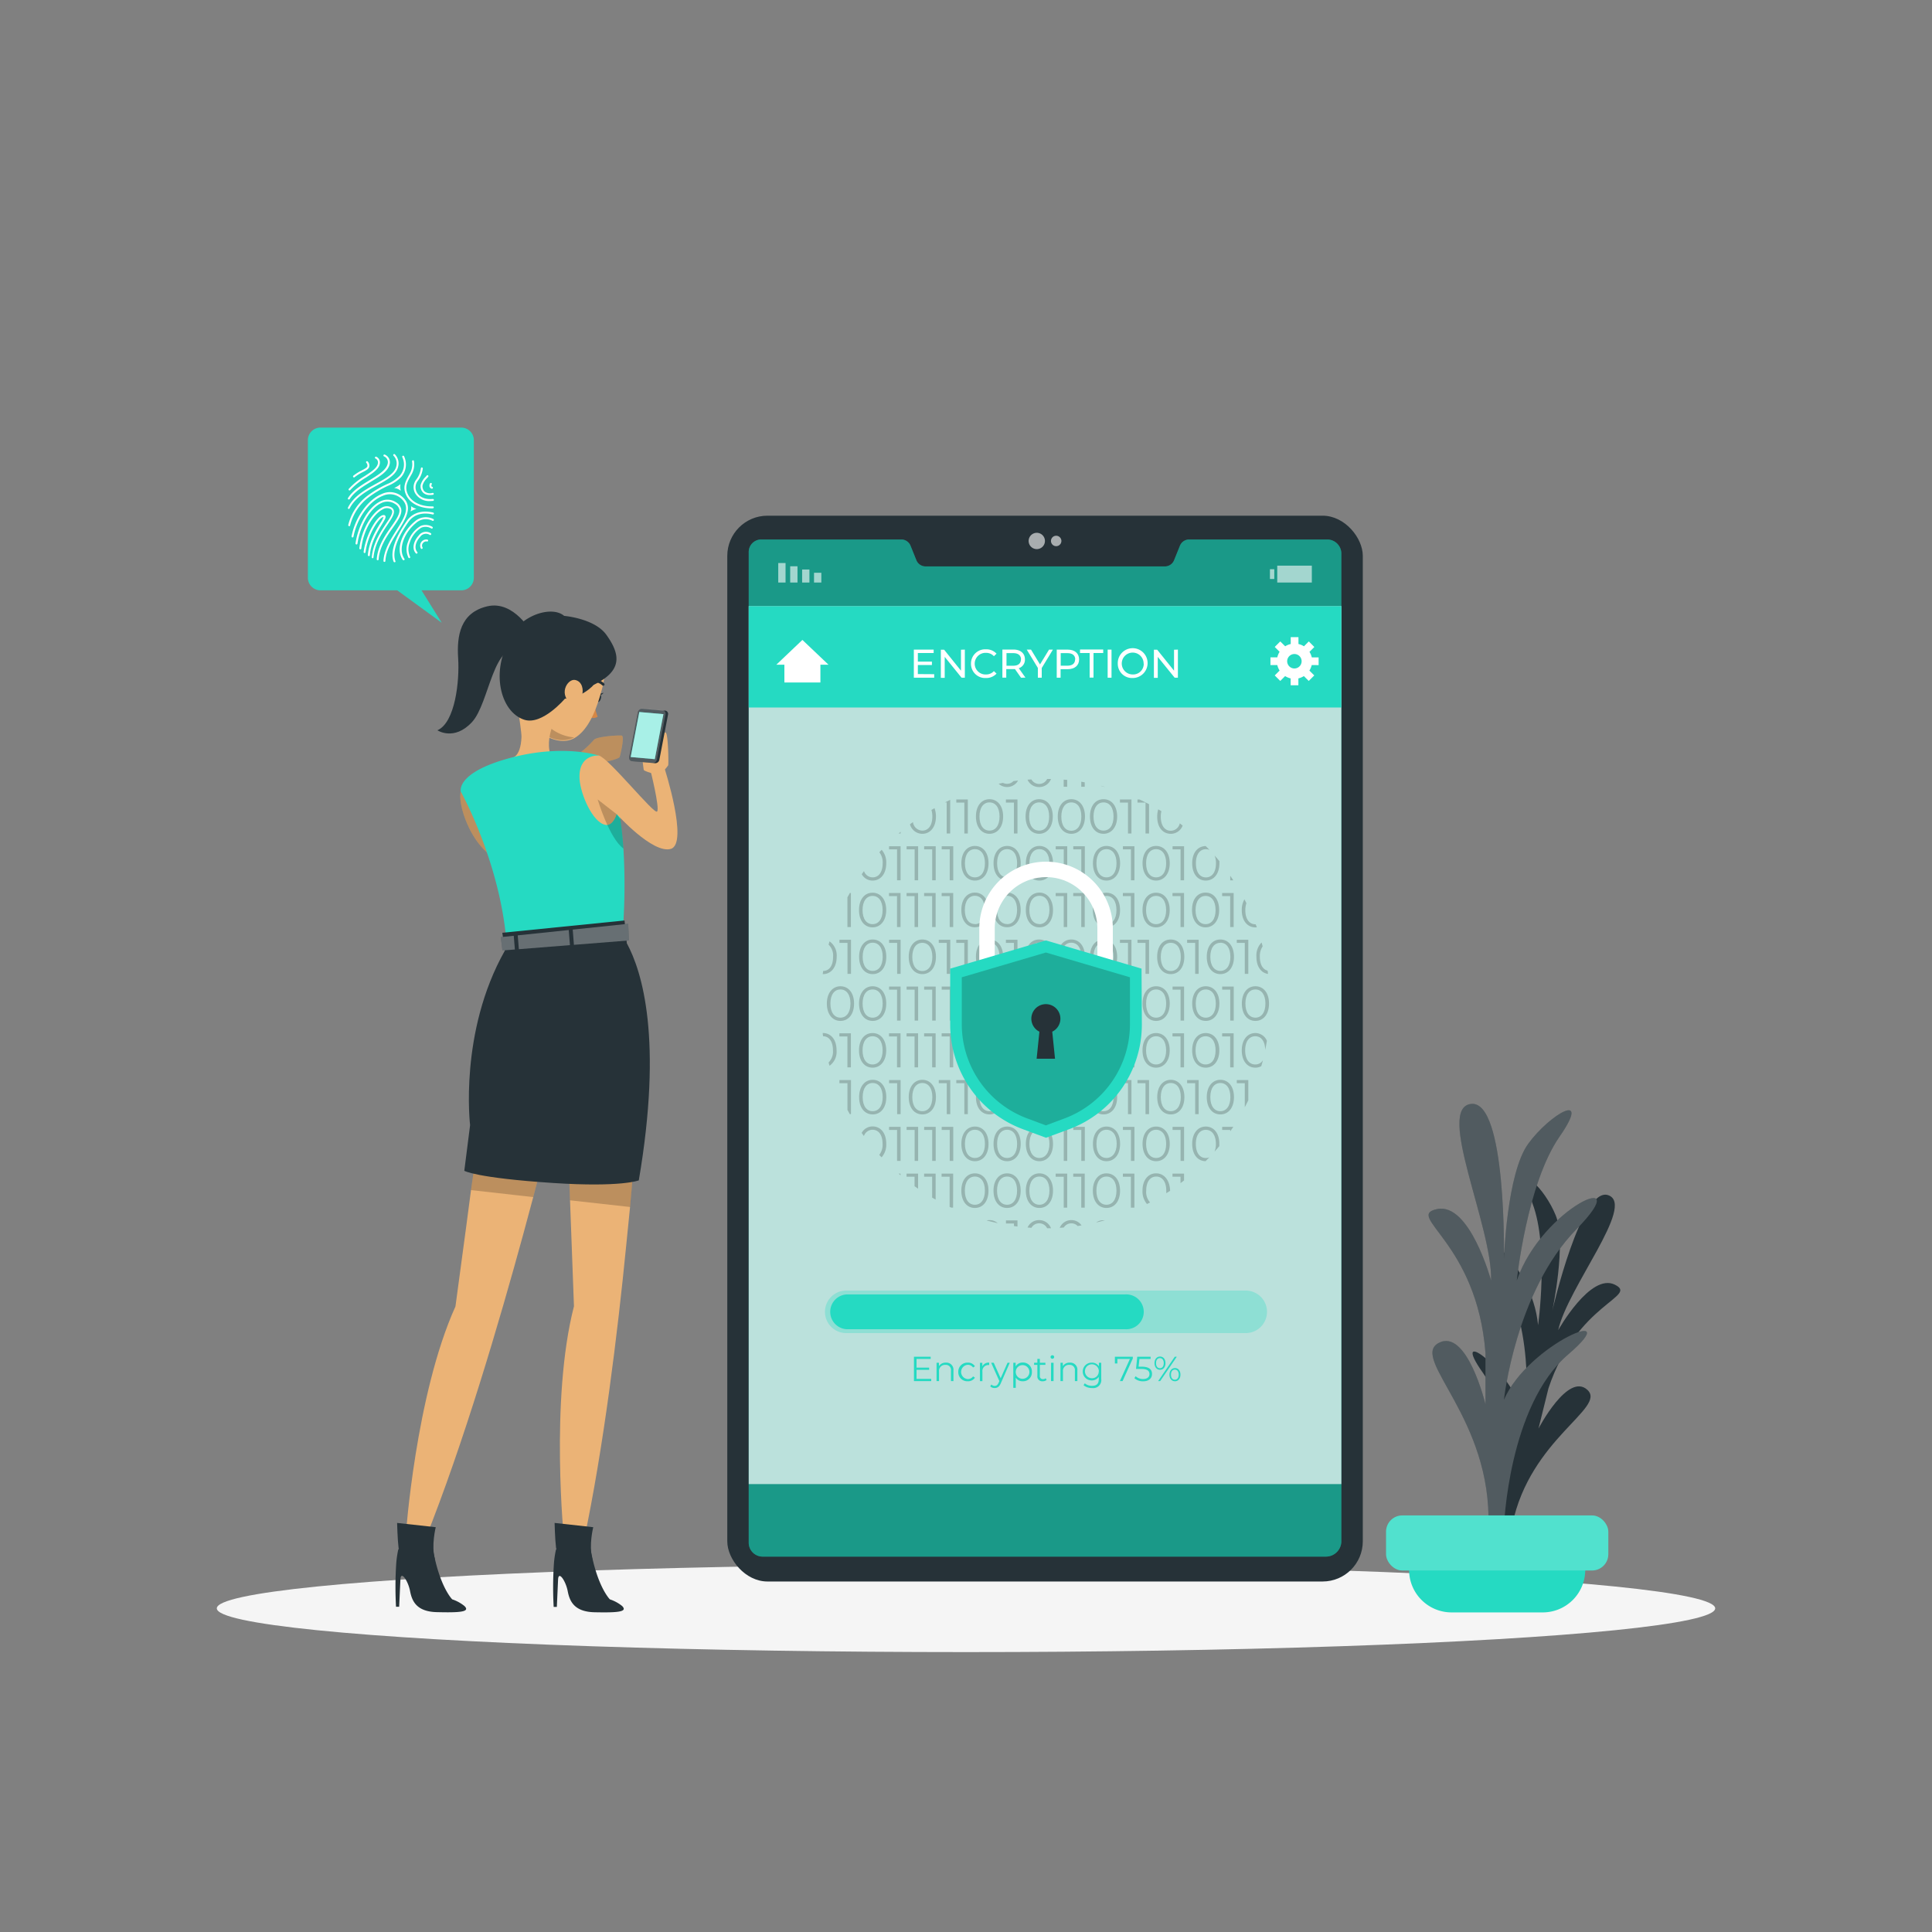 <svg xmlns="http://www.w3.org/2000/svg" viewBox="0 0 500 500"><rect x="0" y="0" width="500" height="500" fill="#808080" stroke="none"/><g id="freepik--Shadow--inject-118"><ellipse id="freepik--path--inject-118" cx="250" cy="416.24" rx="193.89" ry="11.32" style="fill:#f5f5f5"></ellipse></g><g id="freepik--Device--inject-118"><rect x="188.22" y="133.46" width="164.47" height="275.83" rx="10.4" style="fill:#263238"></rect><path d="M347.14,143.37V398.85a4,4,0,0,1-4.09,4H197.42a3.6,3.6,0,0,1-3.65-3.69V143a3.24,3.24,0,0,1,3.12-3.38H233.3a2.58,2.58,0,0,1,2.35,1.63l1.5,3.72a2.57,2.57,0,0,0,2.35,1.62h62a2.55,2.55,0,0,0,2.35-1.6l1.51-3.73a2.57,2.57,0,0,1,2.34-1.64h35.89A3.67,3.67,0,0,1,347.14,143.37Z" style="fill:#25DAC2"></path><path d="M347.14,143.37V398.85a4,4,0,0,1-4.09,4H197.42a3.6,3.6,0,0,1-3.65-3.69V143a3.24,3.24,0,0,1,3.12-3.38H233.3a2.58,2.58,0,0,1,2.35,1.63l1.5,3.72a2.57,2.57,0,0,0,2.35,1.62h62a2.55,2.55,0,0,0,2.35-1.6l1.51-3.73a2.57,2.57,0,0,1,2.34-1.64h35.89A3.67,3.67,0,0,1,347.14,143.37Z" style="opacity:0.3;isolation:isolate"></path><rect x="193.77" y="156.87" width="153.37" height="227.21" style="fill:#fff;opacity:0.7;isolation:isolate"></rect><rect x="210.67" y="148.23" width="1.89" height="2.53" transform="translate(423.23 298.99) rotate(180)" style="fill:#fff;opacity:0.6;isolation:isolate"></rect><rect x="207.58" y="147.39" width="1.89" height="3.37" transform="translate(417.06 298.15) rotate(180)" style="fill:#fff;opacity:0.6;isolation:isolate"></rect><rect x="204.49" y="146.55" width="1.89" height="4.21" transform="translate(410.88 297.31) rotate(180)" style="fill:#fff;opacity:0.6;isolation:isolate"></rect><rect x="201.41" y="145.7" width="1.89" height="5.05" transform="translate(404.71 296.46) rotate(180)" style="fill:#fff;opacity:0.6;isolation:isolate"></rect><rect x="328.66" y="147.31" width="1.12" height="2.53" style="fill:#fff;opacity:0.6;isolation:isolate"></rect><rect x="330.55" y="146.39" width="8.95" height="4.37" transform="translate(670.05 297.15) rotate(180)" style="fill:#fff;opacity:0.6;isolation:isolate"></rect><path d="M241,356.85v.58h-4.47v-6.31h4.33v.57h-3.66v2.25h3.26v.57h-3.26v2.34Z" style="fill:#25DAC2"></path><path d="M246.75,354.68v2.75h-.64v-2.69a1.32,1.32,0,0,0-1.43-1.51,1.55,1.55,0,0,0-1.66,1.71v2.49h-.64v-4.75H243v.88a2,2,0,0,1,1.8-.91A1.82,1.82,0,0,1,246.75,354.68Z" style="fill:#25DAC2"></path><path d="M248,355.06a2.34,2.34,0,0,1,2.45-2.41,2.07,2.07,0,0,1,1.86.94l-.48.32a1.61,1.61,0,0,0-1.38-.7,1.85,1.85,0,0,0,0,3.69,1.6,1.6,0,0,0,1.38-.69l.48.33a2.1,2.1,0,0,1-1.86.93A2.34,2.34,0,0,1,248,355.06Z" style="fill:#25DAC2"></path><path d="M256,352.65v.62h-.15a1.54,1.54,0,0,0-1.6,1.75v2.42h-.64v-4.75h.62v.93A1.78,1.78,0,0,1,256,352.65Z" style="fill:#25DAC2"></path><path d="M261.33,352.68,259,358c-.39.92-.9,1.22-1.58,1.22a1.61,1.61,0,0,1-1.15-.43l.3-.48a1.15,1.15,0,0,0,.86.36c.43,0,.72-.2,1-.79l.2-.46-2.12-4.74h.67l1.79,4,1.78-4Z" style="fill:#25DAC2"></path><path d="M267.05,355.06a2.29,2.29,0,0,1-2.37,2.41,2.08,2.08,0,0,1-1.8-.93v2.64h-.64v-6.5h.61v.94a2.07,2.07,0,0,1,1.83-1A2.29,2.29,0,0,1,267.05,355.06Zm-.64,0a1.77,1.77,0,1,0-3.54,0,1.77,1.77,0,1,0,3.54,0Z" style="fill:#25DAC2"></path><path d="M270.86,357.14a1.56,1.56,0,0,1-1,.33,1.25,1.25,0,0,1-1.39-1.38v-2.86h-.85v-.55h.85v-1h.64v1h1.44v.55h-1.44v2.83a.76.76,0,0,0,.82.86,1.06,1.06,0,0,0,.7-.24Z" style="fill:#25DAC2"></path><path d="M271.88,351.19a.46.46,0,0,1,.47-.45.45.45,0,0,1,.47.44.47.47,0,0,1-.94,0Zm.14,1.49h.64v4.75H272Z" style="fill:#25DAC2"></path><path d="M278.82,354.68v2.75h-.64v-2.69a1.33,1.33,0,0,0-1.43-1.51,1.55,1.55,0,0,0-1.66,1.71v2.49h-.64v-4.75h.61v.88a2,2,0,0,1,1.81-.91A1.82,1.82,0,0,1,278.82,354.68Z" style="fill:#25DAC2"></path><path d="M285,352.68v4.17a2.08,2.08,0,0,1-2.37,2.37,3.3,3.3,0,0,1-2.21-.73l.32-.49a2.81,2.81,0,0,0,1.87.65c1.2,0,1.75-.55,1.75-1.72v-.6a2.15,2.15,0,0,1-1.85.92,2.3,2.3,0,1,1,0-4.6,2.14,2.14,0,0,1,1.88.94v-.91Zm-.62,2.26a1.8,1.8,0,1,0-1.81,1.74A1.7,1.7,0,0,0,284.35,354.94Z" style="fill:#25DAC2"></path><path d="M293.17,351.12v.46l-2.65,5.85h-.7l2.6-5.74h-3.25v1.18h-.64v-1.75Z" style="fill:#25DAC2"></path><path d="M298.14,355.57c0,1.07-.75,1.91-2.29,1.91a3.26,3.26,0,0,1-2.27-.81l.32-.51a2.77,2.77,0,0,0,1.94.73c1.07,0,1.64-.53,1.64-1.29s-.5-1.32-2.11-1.32H294l.32-3.16h3.46v.57h-2.89l-.22,2h.81C297.42,353.7,298.14,354.45,298.14,355.57Z" style="fill:#25DAC2"></path><path d="M298.78,352.78c0-1,.58-1.71,1.43-1.71s1.42.68,1.42,1.71-.58,1.72-1.42,1.72S298.78,353.81,298.78,352.78Zm2.4,0c0-.82-.39-1.3-1-1.3s-1,.49-1,1.3.38,1.31,1,1.31S301.18,353.6,301.18,352.78Zm2.85-1.66h.53l-4.31,6.31h-.53Zm-1.38,4.64c0-1,.59-1.71,1.43-1.71s1.42.68,1.42,1.71-.58,1.71-1.42,1.71S302.65,356.79,302.65,355.76Zm2.4,0c0-.81-.38-1.31-1-1.31s-1,.49-1,1.31.39,1.31,1,1.31S305.05,356.57,305.05,355.76Z" style="fill:#25DAC2"></path><path d="M270.43,140a2.11,2.11,0,1,1-2.11-2.11A2.11,2.11,0,0,1,270.43,140Z" style="fill:#fff;opacity:0.6;isolation:isolate"></path><path d="M274.69,140a1.35,1.35,0,1,1-1.35-1.35A1.36,1.36,0,0,1,274.69,140Z" style="fill:#fff;opacity:0.6;isolation:isolate"></path><rect x="193.77" y="156.87" width="153.37" height="26.23" style="fill:#25DAC2"></rect><g style="opacity:0.2"><path d="M263.47,202l-1.2.15a2.23,2.23,0,0,1-1.64.7,2.46,2.46,0,0,1-1.06-.24l-1.12.22a3.15,3.15,0,0,0,2.18.85A3.2,3.2,0,0,0,263.47,202Z"></path><path d="M269,203.69A3.26,3.26,0,0,0,272,201.6l-1,0a2.31,2.31,0,0,1-4.08.11l-1,.07A3.23,3.23,0,0,0,269,203.69Z"></path><path d="M276.19,203.61v-1.77l-.91-.07v1.84Z"></path><path d="M280.73,203.61v-1.14l-.9-.16v1.3Z"></path><path d="M284.88,203.35a3.15,3.15,0,0,0,1.1.3C285.62,203.55,285.25,203.44,284.88,203.35Z"></path><path d="M225.84,227.89c2,0,3.52-1.67,3.52-4.48a4.9,4.9,0,0,0-1.19-3.48l-.6.63a4.23,4.23,0,0,1,.86,2.85c0,2.36-1.06,3.65-2.59,3.65a2.35,2.35,0,0,1-2.24-1.63c-.2.27-.39.55-.58.82A3.17,3.17,0,0,0,225.84,227.89Z"></path><polygon points="232.16 227.82 233.07 227.82 233.07 219.01 230.09 219.01 230.09 219.81 232.16 219.81 232.16 227.82"></polygon><polygon points="236.71 227.82 237.61 227.82 237.61 219.01 234.63 219.01 234.63 219.81 236.71 219.81 236.71 227.82"></polygon><polygon points="241.25 227.82 242.16 227.82 242.16 219.01 239.17 219.01 239.17 219.81 241.25 219.81 241.25 227.82"></polygon><polygon points="245.79 227.82 246.7 227.82 246.7 219.01 243.71 219.01 243.71 219.81 245.79 219.81 245.79 227.82"></polygon><path d="M248.8,223.41c0,2.81,1.47,4.48,3.51,4.48s3.52-1.67,3.52-4.48-1.48-4.48-3.52-4.48S248.8,220.61,248.8,223.41Zm3.51-3.65c1.54,0,2.59,1.3,2.59,3.65s-1.05,3.65-2.59,3.65-2.59-1.29-2.59-3.65S250.77,219.76,252.31,219.76Z"></path><path d="M260.64,218.93c-2,0-3.51,1.68-3.51,4.48s1.47,4.48,3.51,4.48,3.52-1.67,3.52-4.48S262.68,218.93,260.64,218.93Zm0,8.13c-1.54,0-2.59-1.29-2.59-3.65s1.05-3.65,2.59-3.65,2.59,1.3,2.59,3.65S262.18,227.06,260.64,227.06Z"></path><path d="M269,218.93c-2,0-3.51,1.68-3.51,4.48s1.47,4.48,3.51,4.48,3.52-1.67,3.52-4.48S271,218.93,269,218.93Zm0,8.13c-1.54,0-2.59-1.29-2.59-3.65s1.05-3.65,2.59-3.65,2.59,1.3,2.59,3.65S270.5,227.06,269,227.06Z"></path><polygon points="275.3 227.82 276.2 227.82 276.2 219.01 273.22 219.01 273.22 219.81 275.3 219.81 275.3 227.82"></polygon><polygon points="280.75 227.82 280.75 219.01 277.76 219.01 277.76 219.81 279.84 219.81 279.84 227.82 280.75 227.82"></polygon><path d="M286.36,227.89c2,0,3.52-1.67,3.52-4.48s-1.48-4.48-3.52-4.48-3.51,1.68-3.51,4.48S284.32,227.89,286.36,227.89Zm0-8.13c1.53,0,2.59,1.3,2.59,3.65s-1.06,3.65-2.59,3.65-2.6-1.29-2.6-3.65S284.82,219.76,286.36,219.76Z"></path><polygon points="290.61 219.81 292.69 219.81 292.69 227.82 293.59 227.82 293.59 219.01 290.61 219.01 290.61 219.81"></polygon><path d="M299.2,227.89c2,0,3.53-1.67,3.53-4.48s-1.49-4.48-3.53-4.48-3.51,1.68-3.51,4.48S297.17,227.89,299.2,227.89Zm0-8.13c1.54,0,2.6,1.3,2.6,3.65s-1.06,3.65-2.6,3.65-2.59-1.29-2.59-3.65S297.67,219.76,299.2,219.76Z"></path><polygon points="305.53 227.82 306.44 227.82 306.44 219.01 303.46 219.01 303.46 219.81 305.53 219.81 305.53 227.82"></polygon><path d="M308.54,223.41c0,2.81,1.47,4.48,3.51,4.48s3.53-1.67,3.53-4.48c0-.19,0-.37,0-.55-.4-.49-.82-1-1.24-1.44a5.25,5.25,0,0,1,.35,2c0,2.36-1.06,3.65-2.6,3.65s-2.59-1.29-2.59-3.65,1.06-3.65,2.59-3.65a2.38,2.38,0,0,1,.93.19c-.33-.34-.65-.68-1-1C310,219,308.54,220.63,308.54,223.41Z"></path><path d="M319.18,227.82c-.26-.4-.53-.79-.8-1.18v1.18Z"></path><path d="M233.08,215.27l-.52.44h.52Z"></path><path d="M238.7,215.79c2,0,3.52-1.67,3.52-4.48a6,6,0,0,0-.37-2.15l-.8.45a5.76,5.76,0,0,1,.24,1.7c0,2.35-1.06,3.65-2.59,3.65a2.5,2.5,0,0,1-2.43-2.2c-.26.19-.52.37-.77.57A3.32,3.32,0,0,0,238.7,215.79Z"></path><path d="M245,215.71h.91V207c-.46.21-.92.44-1.38.67H245Z"></path><polygon points="249.57 215.71 250.47 215.71 250.47 206.9 247.49 206.9 247.49 207.71 249.57 207.71 249.57 215.71"></polygon><path d="M256.08,215.79c2,0,3.53-1.67,3.53-4.48s-1.49-4.48-3.53-4.48-3.51,1.67-3.51,4.48S254.05,215.79,256.08,215.79Zm0-8.13c1.54,0,2.6,1.29,2.6,3.65s-1.06,3.65-2.6,3.65-2.59-1.3-2.59-3.65S254.55,207.66,256.08,207.66Z"></path><polygon points="262.41 215.71 263.32 215.71 263.32 206.9 260.33 206.9 260.33 207.71 262.41 207.71 262.41 215.71"></polygon><path d="M268.93,215.79c2,0,3.53-1.67,3.53-4.48s-1.49-4.48-3.53-4.48-3.51,1.67-3.51,4.48S266.89,215.79,268.93,215.79Zm0-8.13c1.54,0,2.59,1.29,2.59,3.65s-1,3.65-2.59,3.65-2.59-1.3-2.59-3.65S267.4,207.66,268.93,207.66Z"></path><path d="M277.26,215.79c2,0,3.53-1.67,3.53-4.48s-1.49-4.48-3.53-4.48-3.51,1.67-3.51,4.48S275.22,215.79,277.26,215.79Zm0-8.13c1.54,0,2.59,1.29,2.59,3.65S278.8,215,277.26,215s-2.59-1.3-2.59-3.65S275.72,207.66,277.26,207.66Z"></path><path d="M285.59,215.79c2,0,3.53-1.67,3.53-4.48s-1.49-4.48-3.53-4.48-3.51,1.67-3.51,4.48S283.55,215.79,285.59,215.79Zm0-8.13c1.54,0,2.59,1.29,2.59,3.65s-1.05,3.65-2.59,3.65-2.59-1.3-2.59-3.65S284.05,207.66,285.59,207.66Z"></path><polygon points="291.92 215.71 292.82 215.71 292.82 206.9 289.84 206.9 289.84 207.71 291.92 207.71 291.92 215.71"></polygon><path d="M294.38,207.71h2.08v8h.91v-7.59c-.82-.43-1.64-.83-2.48-1.22h-.51Z"></path><path d="M303,215.79a3.27,3.27,0,0,0,3.07-2.13l-.74-.58A2.42,2.42,0,0,1,303,215c-1.54,0-2.59-1.3-2.59-3.65a6.1,6.1,0,0,1,.16-1.42l-.82-.47a6.4,6.4,0,0,0-.26,1.89C299.47,214.12,300.94,215.79,303,215.79Z"></path><path d="M220.21,239.92v-8.81h-.27c-.22.37-.43.74-.63,1.12v7.69Z"></path><path d="M225.82,240c2,0,3.53-1.68,3.53-4.48s-1.49-4.49-3.53-4.49-3.51,1.68-3.51,4.49S223.78,240,225.82,240Zm0-8.14c1.54,0,2.6,1.3,2.6,3.66s-1.06,3.65-2.6,3.65-2.59-1.3-2.59-3.65S224.29,231.86,225.82,231.86Z"></path><polygon points="232.15 239.92 233.06 239.92 233.06 231.11 230.07 231.11 230.07 231.91 232.15 231.91 232.15 239.92"></polygon><polygon points="236.69 239.92 237.6 239.92 237.6 231.11 234.62 231.11 234.62 231.91 236.69 231.91 236.69 239.92"></polygon><polygon points="241.24 239.92 242.14 239.92 242.14 231.11 239.16 231.11 239.16 231.91 241.24 231.91 241.24 239.92"></polygon><polygon points="245.78 239.92 246.69 239.92 246.69 231.11 243.7 231.11 243.7 231.91 245.78 231.91 245.78 239.92"></polygon><path d="M252.3,231c-2,0-3.51,1.68-3.51,4.49s1.47,4.48,3.51,4.48,3.52-1.68,3.52-4.48S254.34,231,252.3,231Zm0,8.14c-1.54,0-2.6-1.3-2.6-3.65s1.06-3.66,2.6-3.66,2.59,1.3,2.59,3.66S253.83,239.17,252.3,239.17Z"></path><path d="M260.63,231c-2,0-3.51,1.68-3.51,4.49s1.47,4.48,3.51,4.48,3.52-1.68,3.52-4.48S262.67,231,260.63,231Zm0,8.14c-1.54,0-2.6-1.3-2.6-3.65s1.06-3.66,2.6-3.66,2.59,1.3,2.59,3.66S262.16,239.17,260.63,239.17Z"></path><path d="M269,231c-2,0-3.52,1.68-3.52,4.49S266.92,240,269,240s3.52-1.68,3.52-4.48S271,231,269,231Zm0,8.14c-1.54,0-2.6-1.3-2.6-3.65s1.06-3.66,2.6-3.66,2.59,1.3,2.59,3.66S270.49,239.17,269,239.17Z"></path><polygon points="275.29 239.92 276.19 239.92 276.19 231.11 273.21 231.11 273.21 231.91 275.29 231.91 275.29 239.92"></polygon><polygon points="277.75 231.91 279.83 231.91 279.83 239.92 280.73 239.92 280.73 231.11 277.75 231.11 277.75 231.91"></polygon><path d="M286.35,240c2,0,3.52-1.68,3.52-4.48s-1.48-4.49-3.52-4.49-3.52,1.68-3.52,4.49S284.31,240,286.35,240Zm0-8.14c1.53,0,2.59,1.3,2.59,3.66s-1.06,3.65-2.59,3.65-2.6-1.3-2.6-3.65S284.81,231.86,286.35,231.86Z"></path><polygon points="293.58 239.92 293.58 231.11 290.6 231.11 290.6 231.91 292.67 231.91 292.67 239.92 293.58 239.92"></polygon><path d="M299.19,240c2,0,3.53-1.68,3.53-4.48s-1.49-4.49-3.53-4.49-3.51,1.68-3.51,4.49S297.15,240,299.19,240Zm0-8.14c1.54,0,2.6,1.3,2.6,3.66s-1.06,3.65-2.6,3.65-2.59-1.3-2.59-3.65S297.66,231.86,299.19,231.86Z"></path><polygon points="305.52 239.92 306.43 239.92 306.43 231.11 303.44 231.11 303.44 231.91 305.52 231.91 305.52 239.92"></polygon><path d="M312,240c2,0,3.52-1.68,3.52-4.48S314.08,231,312,231s-3.51,1.68-3.51,4.49S310,240,312,240Zm0-8.14c1.53,0,2.59,1.3,2.59,3.66s-1.06,3.65-2.59,3.65-2.59-1.3-2.59-3.65S310.5,231.86,312,231.86Z"></path><polygon points="318.37 239.92 319.27 239.92 319.27 231.11 316.29 231.11 316.29 231.91 318.37 231.91 318.37 239.92"></polygon><path d="M324.89,240c.13,0,.25,0,.38,0-.1-.27-.2-.54-.31-.8h-.07c-1.54,0-2.6-1.3-2.6-3.65a5.59,5.59,0,0,1,.28-1.81l-.51-1a5.49,5.49,0,0,0-.69,2.82C321.37,238.32,322.85,240,324.89,240Z"></path><path d="M217.51,255.24c-2,0-3.52,1.68-3.52,4.48s1.48,4.49,3.52,4.49,3.52-1.68,3.52-4.49S219.55,255.24,217.51,255.24Zm0,8.13c-1.54,0-2.6-1.29-2.6-3.65s1.06-3.65,2.6-3.65,2.59,1.3,2.59,3.65S219,263.37,217.51,263.37Z"></path><path d="M225.84,255.24c-2,0-3.52,1.68-3.52,4.48s1.48,4.49,3.52,4.49,3.52-1.68,3.52-4.49S227.87,255.24,225.84,255.24Zm0,8.13c-1.54,0-2.6-1.29-2.6-3.65s1.06-3.65,2.6-3.65,2.59,1.3,2.59,3.65S227.37,263.37,225.84,263.37Z"></path><polygon points="233.07 264.13 233.07 255.32 230.09 255.32 230.09 256.12 232.16 256.12 232.16 264.13 233.07 264.13"></polygon><polygon points="237.61 264.13 237.61 255.32 234.63 255.32 234.63 256.12 236.71 256.12 236.71 264.13 237.61 264.13"></polygon><polygon points="242.16 264.13 242.16 255.32 239.17 255.32 239.17 256.12 241.25 256.12 241.25 264.13 242.16 264.13"></polygon><polygon points="246.7 264.13 246.7 255.32 243.71 255.32 243.71 256.12 245.79 256.12 245.79 264.13 246.7 264.13"></polygon><path d="M248.8,259.72c0,2.81,1.47,4.49,3.51,4.49s3.52-1.68,3.52-4.49-1.48-4.48-3.52-4.48S248.8,256.92,248.8,259.72Zm3.51-3.65c1.54,0,2.59,1.3,2.59,3.65s-1.05,3.65-2.59,3.65-2.59-1.29-2.59-3.65S250.77,256.07,252.31,256.07Z"></path><path d="M260.64,255.24c-2,0-3.51,1.68-3.51,4.48s1.47,4.49,3.51,4.49,3.52-1.68,3.52-4.49S262.68,255.24,260.64,255.24Zm0,8.13c-1.54,0-2.59-1.29-2.59-3.65s1.05-3.65,2.59-3.65,2.59,1.3,2.59,3.65S262.17,263.37,260.64,263.37Z"></path><path d="M269,264.21c2,0,3.52-1.68,3.52-4.49s-1.48-4.48-3.52-4.48-3.51,1.68-3.51,4.48S266.93,264.21,269,264.21Zm0-8.14c1.53,0,2.59,1.3,2.59,3.65s-1.06,3.65-2.59,3.65-2.59-1.29-2.59-3.65S267.43,256.07,269,256.07Z"></path><polygon points="276.2 264.13 276.2 255.32 273.22 255.32 273.22 256.12 275.3 256.12 275.3 264.13 276.2 264.13"></polygon><polygon points="280.75 255.32 277.76 255.32 277.76 256.12 279.84 256.12 279.84 264.13 280.75 264.13 280.75 255.32"></polygon><path d="M286.36,255.24c-2,0-3.51,1.68-3.51,4.48s1.47,4.49,3.51,4.49,3.52-1.68,3.52-4.49S288.4,255.24,286.36,255.24Zm0,8.13c-1.54,0-2.6-1.29-2.6-3.65s1.06-3.65,2.6-3.65,2.59,1.3,2.59,3.65S287.89,263.37,286.36,263.37Z"></path><polygon points="290.61 256.12 292.69 256.12 292.69 264.13 293.59 264.13 293.59 255.32 290.61 255.32 290.61 256.12"></polygon><path d="M299.2,264.21c2,0,3.53-1.68,3.53-4.49s-1.49-4.48-3.53-4.48-3.51,1.68-3.51,4.48S297.16,264.21,299.2,264.21Zm0-8.14c1.54,0,2.6,1.3,2.6,3.65s-1.06,3.65-2.6,3.65-2.59-1.29-2.59-3.65S297.67,256.07,299.2,256.07Z"></path><polygon points="306.44 264.13 306.44 255.32 303.46 255.32 303.46 256.12 305.53 256.12 305.53 264.13 306.44 264.13"></polygon><path d="M312.05,264.21c2,0,3.53-1.68,3.53-4.49s-1.49-4.48-3.53-4.48-3.51,1.68-3.51,4.48S310,264.21,312.05,264.21Zm0-8.14c1.54,0,2.6,1.3,2.6,3.65s-1.06,3.65-2.6,3.65-2.59-1.29-2.59-3.65S310.52,256.07,312.05,256.07Z"></path><polygon points="319.29 264.13 319.29 255.32 316.3 255.32 316.3 256.12 318.38 256.12 318.38 264.13 319.29 264.13"></polygon><path d="M321.39,259.72c0,2.81,1.47,4.49,3.51,4.49s3.52-1.68,3.52-4.49-1.48-4.48-3.52-4.48S321.39,256.92,321.39,259.72Zm3.51-3.65c1.53,0,2.59,1.3,2.59,3.65s-1.06,3.65-2.59,3.65-2.59-1.29-2.59-3.65S323.36,256.07,324.9,256.07Z"></path><path d="M216.53,247.62a4.44,4.44,0,0,0-1.85-4l-.24.86a3.87,3.87,0,0,1,1.16,3.15c0,2.34-1,3.64-2.58,3.65,0,.27-.07.55-.1.82H213C215,252.1,216.53,250.43,216.53,247.62Z"></path><polygon points="219.33 252.03 220.24 252.03 220.24 243.21 217.25 243.21 217.25 244.02 219.33 244.02 219.33 252.03"></polygon><path d="M225.85,243.14c-2,0-3.51,1.67-3.51,4.48s1.47,4.48,3.51,4.48,3.52-1.67,3.52-4.48S227.89,243.14,225.85,243.14Zm0,8.13c-1.54,0-2.59-1.3-2.59-3.65s1.05-3.65,2.59-3.65,2.59,1.3,2.59,3.65S227.38,251.27,225.85,251.27Z"></path><polygon points="230.1 244.02 232.18 244.02 232.18 252.03 233.08 252.03 233.08 243.21 230.1 243.21 230.1 244.02"></polygon><path d="M235.18,247.62c0,2.81,1.48,4.48,3.52,4.48s3.52-1.67,3.52-4.48-1.49-4.48-3.52-4.48S235.18,244.81,235.18,247.62ZM238.7,244c1.53,0,2.59,1.3,2.59,3.65s-1.06,3.65-2.59,3.65-2.6-1.3-2.6-3.65S237.16,244,238.7,244Z"></path><polygon points="245.02 252.03 245.93 252.03 245.93 243.21 242.95 243.21 242.95 244.02 245.02 244.02 245.02 252.03"></polygon><polygon points="249.56 252.03 250.47 252.03 250.47 243.21 247.49 243.21 247.49 244.02 249.56 244.02 249.56 252.03"></polygon><path d="M252.57,247.62c0,2.81,1.47,4.48,3.51,4.48s3.53-1.67,3.53-4.48-1.49-4.48-3.53-4.48S252.57,244.81,252.57,247.62Zm6.11,0c0,2.35-1.06,3.65-2.6,3.65s-2.59-1.3-2.59-3.65,1.06-3.65,2.59-3.65S258.68,245.27,258.68,247.62Z"></path><polygon points="263.32 252.03 263.32 243.21 260.33 243.21 260.33 244.02 262.41 244.02 262.41 252.03 263.32 252.03"></polygon><path d="M268.93,252.1c2,0,3.53-1.67,3.53-4.48s-1.49-4.48-3.53-4.48-3.51,1.67-3.51,4.48S266.89,252.1,268.93,252.1Zm0-8.13c1.54,0,2.59,1.3,2.59,3.65s-1,3.65-2.59,3.65-2.59-1.3-2.59-3.65S267.4,244,268.93,244Z"></path><path d="M273.75,247.62c0,2.81,1.47,4.48,3.51,4.48s3.52-1.67,3.52-4.48-1.48-4.48-3.52-4.48S273.75,244.81,273.75,247.62Zm6.1,0c0,2.35-1.05,3.65-2.59,3.65s-2.59-1.3-2.59-3.65,1.05-3.65,2.59-3.65S279.85,245.27,279.85,247.62Z"></path><path d="M285.59,252.1c2,0,3.53-1.67,3.53-4.48s-1.49-4.48-3.53-4.48-3.51,1.67-3.51,4.48S283.55,252.1,285.59,252.1Zm0-8.13c1.54,0,2.59,1.3,2.59,3.65s-1.05,3.65-2.59,3.65S283,250,283,247.62,284.05,244,285.59,244Z"></path><polygon points="291.92 252.03 292.82 252.03 292.82 243.21 289.84 243.21 289.84 244.02 291.92 244.02 291.92 252.03"></polygon><polygon points="296.46 252.03 297.37 252.03 297.37 243.21 294.38 243.21 294.38 244.02 296.46 244.02 296.46 252.03"></polygon><path d="M299.47,247.62c0,2.81,1.47,4.48,3.51,4.48s3.52-1.67,3.52-4.48-1.48-4.48-3.52-4.48S299.47,244.81,299.47,247.62ZM303,244c1.54,0,2.59,1.3,2.59,3.65s-1.05,3.65-2.59,3.65-2.59-1.3-2.59-3.65S301.44,244,303,244Z"></path><polygon points="309.31 252.03 310.21 252.03 310.21 243.21 307.23 243.21 307.23 244.02 309.31 244.02 309.31 252.03"></polygon><path d="M312.31,247.62c0,2.81,1.48,4.48,3.52,4.48s3.52-1.67,3.52-4.48-1.48-4.48-3.52-4.48S312.31,244.81,312.31,247.62Zm3.52-3.65c1.53,0,2.59,1.3,2.59,3.65s-1.06,3.65-2.59,3.65-2.6-1.3-2.6-3.65S314.29,244,315.83,244Z"></path><polygon points="322.15 252.03 323.06 252.03 323.06 243.21 320.08 243.21 320.08 244.02 322.15 244.02 322.15 252.03"></polygon><path d="M325.16,247.62c0,2.58,1.25,4.19,3,4.43,0-.28-.07-.57-.11-.85-1.21-.3-2-1.54-2-3.58a4.49,4.49,0,0,1,.73-2.71c-.09-.33-.19-.64-.28-1A4.79,4.79,0,0,0,325.16,247.62Z"></path><path d="M216.5,271.83c0-2.81-1.48-4.48-3.52-4.48h-.06c0,.28.06.56.1.83,1.51,0,2.55,1.32,2.55,3.65a4,4,0,0,1-1.13,3.14c.07.28.16.57.24.85A4.43,4.43,0,0,0,216.5,271.83Z"></path><polygon points="217.23 268.23 219.31 268.23 219.31 276.23 220.21 276.23 220.21 267.42 217.23 267.42 217.23 268.23"></polygon><path d="M225.82,276.31c2,0,3.53-1.68,3.53-4.48s-1.49-4.48-3.53-4.48-3.51,1.67-3.51,4.48S223.78,276.31,225.82,276.31Zm0-8.13c1.54,0,2.6,1.29,2.6,3.65s-1.06,3.65-2.6,3.65-2.59-1.3-2.59-3.65S224.29,268.18,225.82,268.18Z"></path><polygon points="232.15 276.23 233.06 276.23 233.06 267.42 230.07 267.42 230.07 268.23 232.15 268.23 232.15 276.23"></polygon><polygon points="236.69 276.23 237.6 276.23 237.6 267.42 234.62 267.42 234.62 268.23 236.69 268.23 236.69 276.23"></polygon><polygon points="239.16 268.23 241.24 268.23 241.24 276.23 242.14 276.23 242.14 267.42 239.16 267.42 239.16 268.23"></polygon><polygon points="243.7 268.23 245.78 268.23 245.78 276.23 246.69 276.23 246.69 267.42 243.7 267.42 243.7 268.23"></polygon><path d="M252.3,276.31c2,0,3.52-1.68,3.52-4.48s-1.48-4.48-3.52-4.48-3.51,1.67-3.51,4.48S250.26,276.31,252.3,276.31Zm0-8.13c1.53,0,2.59,1.29,2.59,3.65s-1.06,3.65-2.59,3.65-2.6-1.3-2.6-3.65S250.76,268.18,252.3,268.18Z"></path><path d="M260.63,267.35c-2,0-3.51,1.67-3.51,4.48s1.47,4.48,3.51,4.48,3.52-1.68,3.52-4.48S262.67,267.35,260.63,267.35Zm0,8.13c-1.54,0-2.6-1.3-2.6-3.65s1.06-3.65,2.6-3.65,2.59,1.29,2.59,3.65S262.16,275.48,260.63,275.48Z"></path><path d="M269,276.31c2,0,3.52-1.68,3.52-4.48s-1.48-4.48-3.52-4.48-3.52,1.67-3.52,4.48S266.92,276.31,269,276.31Zm0-8.13c1.53,0,2.59,1.29,2.59,3.65s-1.06,3.65-2.59,3.65-2.6-1.3-2.6-3.65S267.42,268.18,269,268.18Z"></path><polygon points="275.29 276.23 276.19 276.23 276.19 267.42 273.21 267.42 273.21 268.23 275.29 268.23 275.29 276.23"></polygon><polygon points="280.73 276.23 280.73 267.42 277.75 267.42 277.75 268.23 279.83 268.23 279.83 276.23 280.73 276.23"></polygon><path d="M286.35,276.31c2,0,3.52-1.68,3.52-4.48s-1.48-4.48-3.52-4.48-3.52,1.67-3.52,4.48S284.31,276.31,286.35,276.31Zm0-8.13c1.53,0,2.59,1.29,2.59,3.65s-1.06,3.65-2.59,3.65-2.6-1.3-2.6-3.65S284.81,268.18,286.35,268.18Z"></path><polygon points="293.58 267.42 290.6 267.42 290.6 268.23 292.67 268.23 292.67 276.23 293.58 276.23 293.58 267.42"></polygon><path d="M299.19,276.31c2,0,3.53-1.68,3.53-4.48s-1.49-4.48-3.53-4.48-3.51,1.67-3.51,4.48S297.15,276.31,299.19,276.31Zm0-8.13c1.54,0,2.6,1.29,2.6,3.65s-1.06,3.65-2.6,3.65-2.59-1.3-2.59-3.65S297.66,268.18,299.19,268.18Z"></path><polygon points="303.44 268.23 305.52 268.23 305.52 276.23 306.43 276.23 306.43 267.42 303.44 267.42 303.44 268.23"></polygon><path d="M315.56,271.83c0-2.81-1.48-4.48-3.52-4.48s-3.51,1.67-3.51,4.48,1.47,4.48,3.51,4.48S315.56,274.63,315.56,271.83ZM312,275.48c-1.54,0-2.59-1.3-2.59-3.65s1.05-3.65,2.59-3.65,2.59,1.29,2.59,3.65S313.57,275.48,312,275.48Z"></path><polygon points="316.29 268.23 318.37 268.23 318.37 276.23 319.27 276.23 319.27 267.42 316.29 267.42 316.29 268.23"></polygon><path d="M324.89,267.35c-2,0-3.52,1.67-3.52,4.48s1.48,4.48,3.52,4.48a3.23,3.23,0,0,0,1.52-.38c.15-.52.31-1,.44-1.56a2.25,2.25,0,0,1-2,1.11c-1.54,0-2.6-1.3-2.6-3.65s1.06-3.65,2.6-3.65,2.55,1.26,2.58,3.54c.17-.78.31-1.57.44-2.36A3.24,3.24,0,0,0,324.89,267.35Z"></path><path d="M229.36,296c0-2.8-1.48-4.48-3.52-4.48A3.18,3.18,0,0,0,223,293.2l.58.81a2.36,2.36,0,0,1,2.24-1.63c1.53,0,2.59,1.3,2.59,3.65a4.26,4.26,0,0,1-.86,2.86l.6.63A4.91,4.91,0,0,0,229.36,296Z"></path><polygon points="232.16 300.44 233.07 300.44 233.07 291.63 230.09 291.63 230.09 292.43 232.16 292.43 232.16 300.44"></polygon><polygon points="234.63 292.43 236.71 292.43 236.71 300.44 237.61 300.44 237.61 291.63 234.63 291.63 234.63 292.43"></polygon><polygon points="239.17 292.43 241.25 292.43 241.25 300.44 242.16 300.44 242.16 291.63 239.17 291.63 239.17 292.43"></polygon><polygon points="243.71 292.43 245.79 292.43 245.79 300.44 246.7 300.44 246.7 291.63 243.71 291.63 243.71 292.43"></polygon><path d="M252.31,291.55c-2,0-3.51,1.68-3.51,4.48s1.47,4.49,3.51,4.49,3.52-1.68,3.52-4.49S254.35,291.55,252.31,291.55Zm0,8.13c-1.54,0-2.59-1.29-2.59-3.65s1.05-3.65,2.59-3.65,2.59,1.3,2.59,3.65S253.85,299.68,252.31,299.68Z"></path><path d="M260.64,291.55c-2,0-3.51,1.68-3.51,4.48s1.47,4.49,3.51,4.49,3.52-1.68,3.52-4.49S262.68,291.55,260.64,291.55Zm0,8.13c-1.54,0-2.59-1.29-2.59-3.65s1.05-3.65,2.59-3.65,2.59,1.3,2.59,3.65S262.18,299.68,260.64,299.68Z"></path><path d="M269,291.55c-2,0-3.51,1.68-3.51,4.48s1.47,4.49,3.51,4.49,3.52-1.68,3.52-4.49S271,291.55,269,291.55Zm0,8.13c-1.54,0-2.59-1.29-2.59-3.65s1.05-3.65,2.59-3.65,2.59,1.3,2.59,3.65S270.5,299.68,269,299.68Z"></path><polygon points="273.22 292.43 275.3 292.43 275.3 300.44 276.2 300.44 276.2 291.63 273.22 291.63 273.22 292.43"></polygon><polygon points="277.76 292.43 279.84 292.43 279.84 300.44 280.75 300.44 280.75 291.63 277.76 291.63 277.76 292.43"></polygon><path d="M286.36,291.55c-2,0-3.51,1.68-3.51,4.48s1.47,4.49,3.51,4.49,3.52-1.68,3.52-4.49S288.4,291.55,286.36,291.55Zm0,8.13c-1.54,0-2.6-1.29-2.6-3.65s1.06-3.65,2.6-3.65S289,293.68,289,296,287.89,299.68,286.36,299.68Z"></path><polygon points="290.61 292.43 292.69 292.43 292.69 300.44 293.59 300.44 293.59 291.63 290.61 291.63 290.61 292.43"></polygon><path d="M299.2,291.55c-2,0-3.51,1.68-3.51,4.48s1.48,4.49,3.51,4.49,3.53-1.68,3.53-4.49S301.24,291.55,299.2,291.55Zm0,8.13c-1.53,0-2.59-1.29-2.59-3.65s1.06-3.65,2.59-3.65,2.6,1.3,2.6,3.65S300.74,299.68,299.2,299.68Z"></path><polygon points="303.46 292.43 305.53 292.43 305.53 300.44 306.44 300.44 306.44 291.63 303.46 291.63 303.46 292.43"></polygon><path d="M312.05,291.55c-2,0-3.51,1.68-3.51,4.48s1.45,4.45,3.46,4.48c.33-.33.66-.68,1-1a2.38,2.38,0,0,1-.93.19c-1.53,0-2.59-1.29-2.59-3.65s1.06-3.65,2.59-3.65,2.6,1.3,2.6,3.65a5.27,5.27,0,0,1-.35,2c.42-.48.84-.95,1.24-1.44,0-.19,0-.36,0-.56C315.58,293.23,314.09,291.55,312.05,291.55Z"></path><path d="M316.3,292.43h2.08v.38c.27-.39.54-.78.8-1.18H316.3Z"></path><path d="M220.24,279.52h-3v.81h2.08v6.93c.19.37.4.72.61,1.08h.3Z"></path><path d="M225.85,279.45c-2,0-3.51,1.67-3.51,4.48s1.47,4.48,3.51,4.48,3.52-1.67,3.52-4.48S227.89,279.45,225.85,279.45Zm0,8.13c-1.54,0-2.59-1.3-2.59-3.65s1.05-3.65,2.59-3.65,2.59,1.3,2.59,3.65S227.38,287.58,225.85,287.58Z"></path><polygon points="230.1 280.33 232.18 280.33 232.18 288.34 233.08 288.34 233.08 279.52 230.1 279.52 230.1 280.33"></polygon><path d="M238.7,279.45c-2,0-3.52,1.67-3.52,4.48s1.48,4.48,3.52,4.48,3.52-1.67,3.52-4.48S240.73,279.45,238.7,279.45Zm0,8.13c-1.54,0-2.6-1.3-2.6-3.65s1.06-3.65,2.6-3.65,2.59,1.3,2.59,3.65S240.23,287.58,238.7,287.58Z"></path><polygon points="245.02 288.34 245.93 288.34 245.93 279.52 242.95 279.52 242.95 280.33 245.02 280.33 245.02 288.34"></polygon><polygon points="247.49 280.33 249.57 280.33 249.57 288.34 250.47 288.34 250.47 279.52 247.49 279.52 247.49 280.33"></polygon><path d="M259.61,283.93c0-2.81-1.49-4.48-3.53-4.48s-3.51,1.67-3.51,4.48,1.48,4.48,3.51,4.48S259.61,286.74,259.61,283.93Zm-3.53,3.65c-1.53,0-2.59-1.3-2.59-3.65s1.06-3.65,2.59-3.65,2.6,1.3,2.6,3.65S257.62,287.58,256.08,287.58Z"></path><polygon points="263.32 288.34 263.32 279.52 260.33 279.52 260.33 280.33 262.41 280.33 262.41 288.34 263.32 288.34"></polygon><path d="M268.93,288.41c2,0,3.53-1.67,3.53-4.48s-1.49-4.48-3.53-4.48-3.51,1.67-3.51,4.48S266.89,288.41,268.93,288.41Zm0-8.13c1.54,0,2.59,1.3,2.59,3.65s-1,3.65-2.59,3.65-2.59-1.3-2.59-3.65S267.4,280.28,268.93,280.28Z"></path><path d="M277.26,279.45c-2,0-3.51,1.67-3.51,4.48s1.47,4.48,3.51,4.48,3.53-1.67,3.53-4.48S279.3,279.45,277.26,279.45Zm0,8.13c-1.54,0-2.59-1.3-2.59-3.65s1.05-3.65,2.59-3.65,2.59,1.3,2.59,3.65S278.8,287.58,277.26,287.58Z"></path><path d="M285.59,288.41c2,0,3.53-1.67,3.53-4.48s-1.49-4.48-3.53-4.48-3.51,1.67-3.51,4.48S283.55,288.41,285.59,288.41Zm0-8.13c1.54,0,2.59,1.3,2.59,3.65s-1.05,3.65-2.59,3.65-2.59-1.3-2.59-3.65S284.05,280.28,285.59,280.28Z"></path><polygon points="292.82 288.34 292.82 279.52 289.84 279.52 289.84 280.33 291.92 280.33 291.92 288.34 292.82 288.34"></polygon><polygon points="296.46 288.34 297.37 288.34 297.37 279.52 294.38 279.52 294.38 280.33 296.46 280.33 296.46 288.34"></polygon><path d="M303,279.45c-2,0-3.51,1.67-3.51,4.48s1.47,4.48,3.51,4.48,3.52-1.67,3.52-4.48S305,279.45,303,279.45Zm0,8.13c-1.54,0-2.59-1.3-2.59-3.65s1.05-3.65,2.59-3.65,2.59,1.3,2.59,3.65S304.52,287.58,303,287.58Z"></path><polygon points="309.31 288.34 310.21 288.34 310.21 279.52 307.23 279.52 307.23 280.33 309.31 280.33 309.31 288.34"></polygon><path d="M315.83,279.45c-2,0-3.52,1.67-3.52,4.48s1.48,4.48,3.52,4.48,3.52-1.67,3.52-4.48S317.87,279.45,315.83,279.45Zm0,8.13c-1.54,0-2.6-1.3-2.6-3.65s1.06-3.65,2.6-3.65,2.59,1.3,2.59,3.65S317.36,287.58,315.83,287.58Z"></path><path d="M320.08,279.52v.81h2.07v6.22c.31-.59.62-1.18.91-1.79v-5.24Z"></path><path d="M232.56,303.73l.5.43v-.43Z"></path><path d="M234.62,303.73v.81h2.07V307l.91.64v-3.9Z"></path><path d="M239.16,303.73v.81h2.08v5.4l.9.52v-6.73Z"></path><path d="M246.68,303.73h-3v.81h2.08v7.8l.45.2h.45Z"></path><path d="M252.3,303.66c-2,0-3.51,1.67-3.51,4.48s1.47,4.48,3.51,4.48,3.52-1.67,3.52-4.48S254.34,303.66,252.3,303.66Zm0,8.13c-1.54,0-2.6-1.3-2.6-3.65s1.06-3.65,2.6-3.65,2.59,1.29,2.59,3.65S253.83,311.79,252.3,311.79Z"></path><path d="M260.63,303.66c-2,0-3.51,1.67-3.51,4.48s1.47,4.48,3.51,4.48,3.52-1.67,3.52-4.48S262.67,303.66,260.63,303.66Zm0,8.13c-1.54,0-2.6-1.3-2.6-3.65s1.06-3.65,2.6-3.65,2.59,1.29,2.59,3.65S262.16,311.79,260.63,311.79Z"></path><path d="M269,303.66c-2,0-3.52,1.67-3.52,4.48s1.48,4.48,3.52,4.48,3.52-1.67,3.52-4.48S271,303.66,269,303.66Zm0,8.13c-1.54,0-2.6-1.3-2.6-3.65s1.06-3.65,2.6-3.65,2.59,1.29,2.59,3.65S270.49,311.79,269,311.79Z"></path><polygon points="275.29 312.54 276.19 312.54 276.19 303.73 273.21 303.73 273.21 304.54 275.29 304.54 275.29 312.54"></polygon><polygon points="277.75 304.54 279.83 304.54 279.83 312.54 280.73 312.54 280.73 303.73 277.75 303.73 277.75 304.54"></polygon><path d="M286.35,303.66c-2,0-3.52,1.67-3.52,4.48s1.48,4.48,3.52,4.48,3.52-1.67,3.52-4.48S288.39,303.66,286.35,303.66Zm0,8.13c-1.54,0-2.6-1.3-2.6-3.65s1.06-3.65,2.6-3.65,2.59,1.29,2.59,3.65S287.88,311.79,286.35,311.79Z"></path><polygon points="290.6 304.54 292.67 304.54 292.67 312.54 293.58 312.54 293.58 303.73 290.6 303.73 290.6 304.54"></polygon><path d="M299.19,303.66c-2,0-3.51,1.67-3.51,4.48a5,5,0,0,0,1.16,3.46l.8-.41a4,4,0,0,1-1-3.05c0-2.36,1.06-3.65,2.59-3.65s2.6,1.29,2.6,3.65c0,.23,0,.45,0,.66l1-.62v0C302.72,305.33,301.23,303.66,299.19,303.66Z"></path><path d="M303.44,303.73v.81h2.08v1.66c.31-.23.6-.48.91-.71v-1.76Z"></path><path d="M255.32,315.85c.95.26,1.92.49,2.89.7a3.26,3.26,0,0,0-2.89-.7Z"></path><path d="M260.34,315.84v.8h2.07v.66l.91.12v-1.58Z"></path><path d="M268.93,315.76a3.24,3.24,0,0,0-3,1.92l1,.08a2.26,2.26,0,0,1,2-1.17,2.28,2.28,0,0,1,2.07,1.28c.33,0,.66,0,1,0A3.26,3.26,0,0,0,268.93,315.76Z"></path><path d="M277.26,315.76a3.22,3.22,0,0,0-3,2l1.05-.08a2.25,2.25,0,0,1,1.95-1.08,2.22,2.22,0,0,1,1.64.69l1-.16A3.17,3.17,0,0,0,277.26,315.76Z"></path><path d="M283.68,316.38c.77-.18,1.54-.37,2.29-.58-.12,0-.25,0-.38,0A3.16,3.16,0,0,0,283.68,316.38Z"></path></g><path d="M241.77,174.48v.91H236.5v-7.27h5.13V169h-4.09v2.23h3.64v.88h-3.64v2.34Z" style="fill:#fff"></path><path d="M249.7,168.12v7.27h-.85L244.49,170v5.42h-1v-7.27h.85l4.36,5.42v-5.42Z" style="fill:#fff"></path><path d="M251.29,171.76a3.68,3.68,0,0,1,3.85-3.72,3.59,3.59,0,0,1,2.76,1.13l-.68.66a2.66,2.66,0,0,0-2-.87,2.8,2.8,0,1,0,0,5.59,2.69,2.69,0,0,0,2-.87l.68.65a3.6,3.6,0,0,1-2.77,1.14A3.67,3.67,0,0,1,251.29,171.76Z" style="fill:#fff"></path><path d="M264.24,175.39l-1.57-2.23-.46,0h-1.79v2.21h-1v-7.27h2.83c1.89,0,3,1,3,2.54a2.29,2.29,0,0,1-1.59,2.29l1.72,2.44Zm0-4.73c0-1-.7-1.63-2-1.63h-1.76v3.26h1.76C263.51,172.29,264.21,171.69,264.21,170.66Z" style="fill:#fff"></path><path d="M269.6,172.88v2.51h-1v-2.53l-2.88-4.74h1.11l2.32,3.83,2.34-3.83h1Z" style="fill:#fff"></path><path d="M279.27,170.66c0,1.57-1.14,2.53-3,2.53h-1.79v2.2h-1v-7.27h2.83C278.13,168.12,279.27,169.08,279.27,170.66Zm-1,0c0-1-.69-1.63-2-1.63h-1.76v3.25h1.76C277.54,172.28,278.23,171.69,278.23,170.66Z" style="fill:#fff"></path><path d="M282,169h-2.49v-.91h6V169H283v6.36h-1Z" style="fill:#fff"></path><path d="M286.66,168.12h1v7.27h-1Z" style="fill:#fff"></path><path d="M289.28,171.76a3.86,3.86,0,1,1,3.87,3.71A3.69,3.69,0,0,1,289.28,171.76Zm6.69,0a2.83,2.83,0,1,0-2.82,2.79A2.74,2.74,0,0,0,296,171.76Z" style="fill:#fff"></path><path d="M304.84,168.12v7.27H304L299.63,170v5.42h-1v-7.27h.85l4.36,5.42v-5.42Z" style="fill:#fff"></path><path d="M288,251.8h-4V240.28a13.28,13.28,0,1,0-26.56,0V251.8h-4V240.28a17.28,17.28,0,1,1,34.56,0Z" style="fill:#fff"></path><path d="M295.43,250.68l-24.76-7.3-24.76,7.3v14.49a28.89,28.89,0,0,0,18.8,27.06l6,2.22,6-2.22a28.89,28.89,0,0,0,18.8-27.06Z" style="fill:#25DAC2"></path><path d="M265.75,289.41a26,26,0,0,1-16.84-24.24V252.92l21.76-6.41,21.76,6.41v12.25a26,26,0,0,1-16.84,24.24l-4.92,1.84Z" style="opacity:0.2;isolation:isolate"></path><path d="M274.43,263.67A3.76,3.76,0,1,0,269,267l-.72,7h4.76l-.72-7A3.75,3.75,0,0,0,274.43,263.67Z" style="fill:#263238"></path><path d="M341.26,172.13v-2h-1.77a4.66,4.66,0,0,0-.6-1.43l1.26-1.26L338.72,166l-1.26,1.26a4.45,4.45,0,0,0-1.42-.59v-1.78h-2v1.78a4.41,4.41,0,0,0-1.43.59L331.33,166l-1.43,1.43,1.26,1.26a4.41,4.41,0,0,0-.59,1.43h-1.78v2h1.78a4.45,4.45,0,0,0,.59,1.42l-1.26,1.26,1.43,1.43,1.26-1.26a4.66,4.66,0,0,0,1.43.6v1.77h2v-1.77a4.71,4.71,0,0,0,1.42-.6l1.26,1.26,1.43-1.43-1.26-1.26a4.71,4.71,0,0,0,.6-1.42ZM335,173a1.87,1.87,0,1,1,1.86-1.86A1.87,1.87,0,0,1,335,173Z" style="fill:#fff"></path><polygon points="207.66 165.61 200.92 172.02 203 172.02 203 176.62 212.32 176.62 212.32 172.02 214.41 172.02 207.66 165.61" style="fill:#fff"></polygon><path d="M322.37,334H219a5.48,5.48,0,0,0,0,11h103.4a5.48,5.48,0,0,0,0-11Z" style="fill:#25DAC2;opacity:0.3"></path><path d="M291.19,335H219.07a4.51,4.51,0,0,0,0,9h72.12a4.51,4.51,0,1,0,0-9Z" style="fill:#25DAC2"></path></g><g id="freepik--Plant--inject-118"><path d="M388.18,393.77s5.27-24.88-4.32-38.36,8.67-.16,10.77,12.46c0,0,3.14-22.56-6.16-38.44s8.1-2.84,9.58,13.52c0,0,2.85-20.13-1.42-31.44s3.16-4,6,3.05-.89,24.65-.89,24.65,7.46-32.46,14.52-29.88-10.56,23.85-13,34.92c0,0,8.32-14.89,14.64-11.79s-9.78,4.64-17.16,26.84l-2.58,10.41s7.66-14.69,12.67-10S396,372.29,391.38,394.57Z" style="fill:#263238"></path><path d="M389.22,395.21s1.1-31.38,16.61-44.67-10.34-2.77-16.61,11.72c0,0,2.95-28,18.82-44.2s-8.86-5.82-15.5,13.33c0,0,2.58-25,11.07-37.23s-2.58-5.78-8.12,1.86-6.27,29.79-6.27,29.79.73-41.11-8.49-40.12,5.53,31.72,5.16,45.7c0,0-5.53-20.31-14-18.48s10.33,8.47,12.55,37.26v13.24s-4.8-19.88-12.18-15.82,14,19.56,12.92,47.62Z" style="fill:#263238"></path><path d="M389.22,395.21s1.1-31.38,16.61-44.67-10.34-2.77-16.61,11.72c0,0,2.95-28,18.82-44.2s-8.86-5.82-15.5,13.33c0,0,2.58-25,11.07-37.23s-2.58-5.78-8.12,1.86-6.27,29.79-6.27,29.79.73-41.11-8.49-40.12,5.53,31.72,5.16,45.7c0,0-5.53-20.31-14-18.48s10.33,8.47,12.55,37.26v13.24s-4.8-19.88-12.18-15.82,14,19.56,12.92,47.62Z" style="fill:#fff;opacity:0.2;isolation:isolate"></path><path d="M375.68,401.37h23.59a11,11,0,0,1,11,11v4.92a0,0,0,0,1,0,0H364.68a0,0,0,0,1,0,0v-4.92A11,11,0,0,1,375.68,401.37Z" transform="translate(774.94 818.66) rotate(180)" style="fill:#25DAC2"></path><rect x="358.71" y="392.18" width="57.52" height="14.25" rx="4.21" transform="translate(774.94 798.62) rotate(180)" style="fill:#25DAC2"></rect><rect x="358.71" y="392.18" width="57.52" height="14.25" rx="4.21" transform="translate(774.94 798.62) rotate(180)" style="fill:#fff;opacity:0.2;isolation:isolate"></rect></g><g id="freepik--Fingerprint--inject-118"><path d="M119.38,110.66H82.93a3.26,3.26,0,0,0-3.25,3.25v35.61a3.26,3.26,0,0,0,3.25,3.26h19.88l11.51,8.39-5.23-8.39h10.29a3.26,3.26,0,0,0,3.25-3.26V113.91A3.26,3.26,0,0,0,119.38,110.66Z" style="fill:#25DAC2"></path><path d="M96.44,144.48h0a.25.25,0,0,1-.23-.27c.34-3.64,2.29-6.57,3.72-8.71,1-1.44,1.71-2.57,1.56-3.25a.86.86,0,0,0-.44-.53,2.06,2.06,0,0,0-2,.1c-2.23,1.11-4.94,5-5.55,10.13a.25.25,0,0,1-.28.22.26.26,0,0,1-.22-.28c.64-5.27,3.48-9.35,5.83-10.52a2.47,2.47,0,0,1,2.42-.08,1.3,1.3,0,0,1,.67.84c.21.9-.56,2.05-1.62,3.65-1.4,2.09-3.31,5-3.64,8.47A.25.25,0,0,1,96.44,144.48Z" style="fill:#fff"></path><path d="M97.73,145h0a.25.25,0,0,1-.23-.27c.25-3.43,2.21-6.23,3.79-8.48,1.23-1.75,2.29-3.27,2.06-4.43a2.32,2.32,0,0,0-1.14-1.42,3.52,3.52,0,0,0-3.54-.2c-2.83,1.29-5.48,5.81-6.16,10.49a.26.26,0,0,1-.28.22.26.26,0,0,1-.22-.29c.71-4.84,3.48-9.52,6.46-10.88a4,4,0,0,1,4,.24,2.76,2.76,0,0,1,1.36,1.74c.27,1.38-.79,2.89-2.14,4.82-1.55,2.2-3.47,4.93-3.7,8.23A.25.25,0,0,1,97.73,145Z" style="fill:#fff"></path><path d="M95.43,143.92h0a.25.25,0,0,1-.23-.27c.28-3.42,2.11-6.42,3.2-8.21a7.65,7.65,0,0,0,.87-1.65h0c-1.1,0-4.07,4.39-4.67,9.11a.25.25,0,0,1-.28.22.25.25,0,0,1-.21-.28c.57-4.53,3.56-9.55,5.16-9.55h0a.48.48,0,0,1,.46.23c.21.38-.16,1-.88,2.18-1.14,1.86-2.86,4.69-3.13,8A.25.25,0,0,1,95.43,143.92Z" style="fill:#fff"></path><path d="M99.47,145.42h0a.25.25,0,0,1-.23-.27c.15-2.82,1.83-5.51,3.32-7.88,2.19-3.49,3.92-6.25.92-8.53a4.35,4.35,0,0,0-4.39-.43c-3.51,1.35-6.71,5.8-7.61,10.58a.26.26,0,0,1-.3.2.25.25,0,0,1-.19-.29c.93-4.94,4.26-9.55,7.92-11a4.84,4.84,0,0,1,4.87.5c3.37,2.56,1.35,5.79-.8,9.2-1.52,2.43-3.1,4.94-3.24,7.64A.25.25,0,0,1,99.47,145.42Z" style="fill:#fff"></path><path d="M102.1,145.5a.26.26,0,0,1-.24-.16c-.89-2.36.24-5.87,3.35-10.43,2.08-3.07,5.51-2.6,6.89-2.26a.25.25,0,0,1-.12.49c-1.28-.32-4.45-.76-6.36,2.05-3,4.35-4.11,7.8-3.29,10a.25.25,0,0,1-.14.33Z" style="fill:#fff"></path><path d="M104.45,145a.26.26,0,0,1-.21-.11c-2-2.84,0-7.43,3.11-9.93a4.23,4.23,0,0,1,4.8-.63.26.26,0,0,1,.11.34.26.26,0,0,1-.34.11,3.73,3.73,0,0,0-4.26.57c-2.87,2.31-4.81,6.68-3,9.26a.23.23,0,0,1-.06.34A.24.24,0,0,1,104.45,145Z" style="fill:#fff"></path><path d="M105.93,144.45a.26.26,0,0,1-.22-.13,5,5,0,0,1-.12-4.07,7.41,7.41,0,0,1,3.31-4.15,3.4,3.4,0,0,1,3,.25.25.25,0,0,1-.25.43,2.87,2.87,0,0,0-2.61-.22,7,7,0,0,0-3,3.85,4.57,4.57,0,0,0,.09,3.67.25.25,0,0,1-.1.34A.27.27,0,0,1,105.93,144.45Z" style="fill:#fff"></path><path d="M107.8,143.28a.25.25,0,0,1-.19-.09c-1-1.09-.68-3,.74-4.58a2.31,2.31,0,0,1,3.14-.61.25.25,0,0,1,.08.34.25.25,0,0,1-.34.09,1.83,1.83,0,0,0-2.51.52c-1.45,1.63-1.4,3.17-.74,3.91a.24.24,0,0,1,0,.35A.28.28,0,0,1,107.8,143.28Z" style="fill:#fff"></path><path d="M109.13,142.06a.24.24,0,0,1-.22-.14,1.58,1.58,0,0,1,1.71-2.27.26.26,0,0,1,.18.31.25.25,0,0,1-.31.17,1,1,0,0,0-.92.3,1,1,0,0,0-.21,1.27.26.26,0,0,1-.12.34A.22.22,0,0,1,109.13,142.06Z" style="fill:#fff"></path><path d="M90.37,136.17a.27.27,0,0,1-.25-.28h0a13.61,13.61,0,0,1,5.1-7.68,26.88,26.88,0,0,1,4.92-2.91,9.84,9.84,0,0,0,3.29-2.15,4.43,4.43,0,0,0,.68-4.86.25.25,0,0,1,.13-.33.24.24,0,0,1,.33.12,4.92,4.92,0,0,1-.77,5.4,10.16,10.16,0,0,1-3.45,2.27,27.38,27.38,0,0,0-4.83,2.86,13.14,13.14,0,0,0-4.9,7.34A.22.22,0,0,1,90.37,136.17Z" style="fill:#fff"></path><path d="M90.27,131.71l-.11,0a.25.25,0,0,1-.11-.34c1.49-3,4.6-4.7,7.34-6.21,2.57-1.42,4.79-2.65,5.19-4.55a2.85,2.85,0,0,0-.74-2.67.25.25,0,0,1,0-.36.25.25,0,0,1,.35,0,3.35,3.35,0,0,1,.87,3.12c-.44,2.13-2.76,3.41-5.44,4.89s-5.71,3.15-7.14,6A.24.24,0,0,1,90.27,131.71Z" style="fill:#fff"></path><path d="M90.27,129.25a.28.28,0,0,1-.13,0,.25.25,0,0,1-.08-.35c1.25-2,3.48-3.34,5.65-4.66s4.37-2.65,4.65-4.37a1.62,1.62,0,0,0-1-1.77.26.26,0,0,1-.1-.34.25.25,0,0,1,.34-.1,2.13,2.13,0,0,1,1.28,2.29c-.32,2-2.54,3.29-4.89,4.72-2.12,1.28-4.3,2.61-5.49,4.5A.25.25,0,0,1,90.27,129.25Z" style="fill:#fff"></path><path d="M90.44,126.92a.27.27,0,0,1-.16-.06.25.25,0,0,1,0-.35,17.85,17.85,0,0,1,4.1-3.3c1.78-1.16,3.31-2.16,3.43-3.37a1.12,1.12,0,0,0-.65-1.19.24.24,0,0,1-.1-.33.25.25,0,0,1,.34-.11,1.61,1.61,0,0,1,.91,1.68c-.14,1.44-1.77,2.51-3.66,3.74a17.71,17.71,0,0,0-4,3.2A.23.23,0,0,1,90.44,126.92Z" style="fill:#fff"></path><path d="M91.63,123.57a.25.25,0,0,1-.19-.09.26.26,0,0,1,0-.36,12.41,12.41,0,0,1,2.23-1.4c.74-.39,1.37-.72,1.41-1.06a1,1,0,0,0-.28-.88.25.25,0,1,1,.37-.34,1.55,1.55,0,0,1,.41,1.28c-.08.6-.78,1-1.67,1.44a11.68,11.68,0,0,0-2.15,1.35A.23.23,0,0,1,91.63,123.57Z" style="fill:#fff"></path><path d="M111.83,131.57c-3.23,0-5.75-1.31-6.75-3.52s0-3.7,1-5.53a4.85,4.85,0,0,0,.56-3.13.27.27,0,0,1,.25-.27.23.23,0,0,1,.24.23h0a5.16,5.16,0,0,1-.62,3.41c-1.07,1.85-1.85,3.18-1,5.07.94,2.08,3.38,3.28,6.49,3.23a.25.25,0,0,1,.26.24.26.26,0,0,1-.25.26Z" style="fill:#fff"></path><path d="M111.38,129.67a4.21,4.21,0,0,1-3.93-2,3.22,3.22,0,0,1,.21-3.47,6,6,0,0,0,1.26-3,.25.25,0,0,1,.28-.22.25.25,0,0,1,.22.27,6.56,6.56,0,0,1-1.36,3.27,2.7,2.7,0,0,0-.17,2.92c.68,1.25,2.19,1.87,4.13,1.69a.26.26,0,0,1,.27.23.25.25,0,0,1-.23.27Z" style="fill:#fff"></path><path d="M111.19,128.11a2.35,2.35,0,0,1-1.64-.57,2.38,2.38,0,0,1-.69-2,4.61,4.61,0,0,1,1.29-2.14l.27-.31a.25.25,0,1,1,.38.32l-.27.32a4.29,4.29,0,0,0-1.17,1.86,1.85,1.85,0,0,0,.53,1.62,2.31,2.31,0,0,0,2.06.35.26.26,0,0,1,.3.2.25.25,0,0,1-.2.29A4,4,0,0,1,111.19,128.11Z" style="fill:#fff"></path><path d="M111.78,126.47h-.08a.79.79,0,0,1-.5-.44,1.09,1.09,0,0,1,.08-.9.25.25,0,0,1,.46.21.65.65,0,0,0-.08.5s0,.1.2.15a.25.25,0,0,1-.08.49Z" style="fill:#fff"></path><path d="M102,126.3a6.51,6.51,0,0,0,1.63-1,4.68,4.68,0,0,0,.09,1.72A3,3,0,0,0,102,126.3Z" style="fill:#fff"></path><path d="M106.37,131a2.34,2.34,0,0,1-.14,1.38,6.86,6.86,0,0,1,1.55-.69A4.25,4.25,0,0,1,106.37,131Z" style="fill:#fff"></path></g><g id="freepik--Character--inject-118"><path d="M119.26,204.87c-1.09,3.91,4.18,18.5,13.28,18.37S120.76,199.54,119.26,204.87Z" style="fill:#ebb376"></path><path d="M119.26,204.87c-1.09,3.91,4.18,18.5,13.28,18.37S120.76,199.54,119.26,204.87Z" style="opacity:0.2;isolation:isolate"></path><path d="M150.42,194.58a23.59,23.59,0,0,0,3.23-3.05c.59-.92,6.39-1.29,7.23-1.16s-.31,4.88-.51,5.52-5.73,1.84-6.47,1.62S150.42,194.58,150.42,194.58Z" style="fill:#ebb376"></path><path d="M150.42,194.58a23.59,23.59,0,0,0,3.23-3.05c.59-.92,6.39-1.29,7.23-1.16s-.31,4.88-.51,5.52-5.73,1.84-6.47,1.62S150.42,194.58,150.42,194.58Z" style="opacity:0.2;isolation:isolate"></path><path d="M171.69,199.51a8.46,8.46,0,0,0,1.23-1.44c.15-.39,0-8.16-.62-8.45s-5.85.64-6.3,1.38.54,7.81.59,8.21,2.84,1.09,2.84,1.09Z" style="fill:#ebb376"></path><path d="M172.12,183.89l-.65,0-4.61-.41-.64-.06a1.11,1.11,0,0,0-1.15.88L162.81,196a.87.87,0,0,0,.78,1l.65.06,4.61.4.64.06a1.1,1.1,0,0,0,1.15-.88l2.26-11.77A.87.87,0,0,0,172.12,183.89Z" style="fill:#263238"></path><path d="M171.47,183.84l-5.25-.47a1.11,1.11,0,0,0-1.15.88L162.81,196a.87.87,0,0,0,.78,1l5.26.46a1.09,1.09,0,0,0,1.15-.88l2.25-11.77A.84.84,0,0,0,171.47,183.84Z" style="fill:#fff;opacity:0.2;isolation:isolate"></path><polygon points="169.46 196.47 163.22 195.92 165.45 184.27 171.69 184.82 169.46 196.47" style="fill:#25DAC2"></polygon><polygon points="169.46 196.47 163.22 195.92 165.45 184.27 171.69 184.82 169.46 196.47" style="fill:#fff;opacity:0.6;isolation:isolate"></polygon><path d="M146,398.85l5.06.08c5.14-24.15,8.78-54,11-76.57.35-3.53.68-6.87,1-10,.13-1.49.26-2.91.38-4.28.61-6.78,1-12.15,1.28-15.47.18-2.43.27-3.76.27-3.76H146.72l.17,4.65.57,15.37.06,1.76.38,10.15.64,17.28C142.27,362.39,146,398.85,146,398.85Z" style="fill:#ebb376"></path><path d="M105,397.56l5,.94c10-24.92,19.33-56.82,25.42-79.1.94-3.46,1.81-6.69,2.59-9.62,0-.15.07-.29.11-.43,1.53-5.82,2.71-10.45,3.45-13.39.57-2.3.88-3.57.88-3.57l-18-3.11-1,7.58L121.9,308l-.29,2.19-1,7.58-2.74,20.34C107.53,361,105,397.56,105,397.56Z" style="fill:#ebb376"></path><path d="M121.9,308l16.1,1.8c0-.15.07-.29.11-.43,1.53-5.82,2.71-10.45,3.45-13.39l-18.16.9Z" style="opacity:0.2;isolation:isolate"></path><path d="M146.89,293.51l.57,15.37.06,1.76,15.55,1.73c.13-1.49.26-2.91.38-4.28.61-6.78,1-12.15,1.28-15.47Z" style="opacity:0.2;isolation:isolate"></path><path d="M161,415.63a10,10,0,0,0-3.17-1.72h0s-3.44-3.42-5.1-13.7l-4.5-1.18a3.85,3.85,0,0,0-4.11,1.61,2.13,2.13,0,0,0-.28.59,26.86,26.86,0,0,0-.48,3.34,91.82,91.82,0,0,0-.07,11.29h.82l.32-7.09c.12-2.4,2,.42,2.49,3s1.65,5.35,6.92,5.48C160,417.38,162.51,417.14,161,415.63Z" style="fill:#263238"></path><path d="M143.92,400.72c-.3-2.41-.39-6.59-.39-6.59l10,1.11s-1.21,4.76-.21,8.33C148.29,402.25,143.92,400.72,143.92,400.72Z" style="fill:#263238"></path><path d="M120.19,415.63a10,10,0,0,0-3.16-1.72h0s-3.44-3.42-5.1-13.7L107.42,399a3.83,3.83,0,0,0-4.1,1.61,2.16,2.16,0,0,0-.29.59,26.86,26.86,0,0,0-.48,3.34,93.29,93.29,0,0,0-.06,11.29h.81l.33-7.09c.12-2.4,2,.42,2.49,3s1.64,5.35,6.92,5.48C119.19,417.38,121.75,417.14,120.19,415.63Z" style="fill:#263238"></path><path d="M103.16,400.72c-.29-2.41-.39-6.59-.39-6.59l10,1.11s-1.21,4.76-.21,8.33C107.53,402.25,103.16,400.72,103.16,400.72Z" style="fill:#263238"></path><path d="M155.52,180.75c-.14.58-.5,1-.8.91s-.43-.6-.29-1.18.51-1,.81-.92S155.67,180.17,155.52,180.75Z" style="fill:#263238"></path><path d="M155.11,179.56l1.1-.26S155.46,180.25,155.11,179.56Z" style="fill:#263238"></path><path d="M153.78,181.89a15.69,15.69,0,0,0,.89,3.59,2,2,0,0,1-2.09.08Z" style="fill:#d58745"></path><path d="M136.55,186.45a1.37,1.37,0,0,0,.18.24,10.9,10.9,0,0,0,3.05,3c3.57,2.21,6.39,2.58,8.72,1.42h0c3.31-1.8,5.5-6.26,7.07-12a22.41,22.41,0,0,0,1-7s0-.08,0-.1,0-.19,0-.27a8.11,8.11,0,0,0-4-6.6,17.06,17.06,0,0,0-3.2-1.51C138.44,159.86,130.29,177.33,136.55,186.45Z" style="fill:#ebb376"></path><path d="M136.73,186.69a10.63,10.63,0,0,0,3.1,2.89c3.57,2.21,6.44,2.45,8.77,1.26a11.49,11.49,0,0,1-6.75-2.93A6,6,0,0,0,136.73,186.69Z" style="opacity:0.2;isolation:isolate"></path><path d="M132.25,196.21c-1.74,2.89,1.87,5.53,1.87,5.53,7.56-.57,10-3.67,10-3.67-4.54-4.75-.17-12.34-.17-12.34l-1.31.17-8.4-1.13s.76,4.93.72,6c0,0,0,0,0,0C134.73,196.28,132.25,196.21,132.25,196.21Z" style="fill:#ebb376"></path><path d="M156.62,172.11s-2,7.89-10.42,8.71c0,0-5.84,6.92-10.48,5.46-6.33-2-8.82-12.79-3.55-21.14C139,154.31,157.19,159.43,156.62,172.11Z" style="fill:#263238"></path><path d="M150.64,179.87c.4-1.2.13-3.54-1.83-3.9s-4.71,4-.33,6.69C149.1,183,149.79,182.37,150.64,179.87Z" style="fill:#ebb376"></path><path d="M146,159.39s8,.65,11,5c3.56,5,4.15,9.22-3.34,12.84,0,0-10.94-8.18-15.32-8.72a46.35,46.35,0,0,0-7.71-.35C132.56,159.71,142.49,156.34,146,159.39Z" style="fill:#263238"></path><path d="M137.66,163.83s-4.6-8.57-11.58-6.91-7.89,7.62-7.51,13.47S117.8,187,113.2,189c0,0,4.32,2.87,8.94-2.11s5.4-21.55,13.07-18.73Z" style="fill:#263238"></path><path d="M156.09,177.45a.31.31,0,0,1-.23-.08,3.07,3.07,0,0,0-2.51-.82.38.38,0,0,1-.44-.27.37.37,0,0,1,.26-.44,3.78,3.78,0,0,1,3.15,1,.37.37,0,0,1,.05.51A.37.37,0,0,1,156.09,177.45Z" style="fill:#263238"></path><path d="M161.07,242.18l-29.9,2.9c-1.39-21.36-11.91-40.21-11.91-40.21s-1.41-4.85,12.52-8.65,23.17-.68,23.17-.68c3,4,4.65,10.08,5.59,16.53.37,2.49.63,5,.8,7.53A156.9,156.9,0,0,1,161.07,242.18Z" style="fill:#25DAC2"></path><path d="M162.22,244.11h0l-.59-5.89L130,241.4l.66,4.62h0c-11.92,21.1-9,45.17-9,45.17L120.16,303s3,1.85,23.05,3.16c17.63,1.15,22.11-.68,22.11-.68C171.56,268.89,166.2,251.45,162.22,244.11Z" style="fill:#263238"></path><polygon points="148.53 244.52 162.77 243.39 162.58 239.08 148.22 240.58 148.53 244.52" style="fill:#263238"></polygon><polygon points="134.28 245.65 147.5 244.6 147.19 240.69 133.99 242.07 134.28 245.65" style="fill:#263238"></polygon><polygon points="132.96 242.18 129.6 242.53 130.03 245.98 133.25 245.73 132.96 242.18" style="fill:#263238"></polygon><g style="opacity:0.3;isolation:isolate"><polygon points="148.53 244.52 162.77 243.39 162.58 239.08 148.22 240.58 148.53 244.52" style="fill:#fff"></polygon><polygon points="134.28 245.65 147.5 244.6 147.19 240.69 133.99 242.07 134.28 245.65" style="fill:#fff"></polygon><polygon points="132.96 242.18 129.6 242.53 130.03 245.98 133.25 245.73 132.96 242.18" style="fill:#fff"></polygon></g><path d="M155,195.54s-5.47-.52-5,6.2c.25,3.73,3.31,11.08,6.68,11.74,2,.39,2.93-2.79,2.93-2.79s9.32,10.37,14,9-1.71-21.13-1.71-21.13l-3.66.4s2.6,10.28,1.81,11.07S157.49,196.14,155,195.54Z" style="fill:#ebb376"></path><path d="M161.34,219.6c-3.67-2.65-6.67-12.71-6.67-12.71l4.89,3.8s.41.55,1,1.38C160.91,214.56,161.17,217.1,161.34,219.6Z" style="opacity:0.2;isolation:isolate"></path></g></svg>